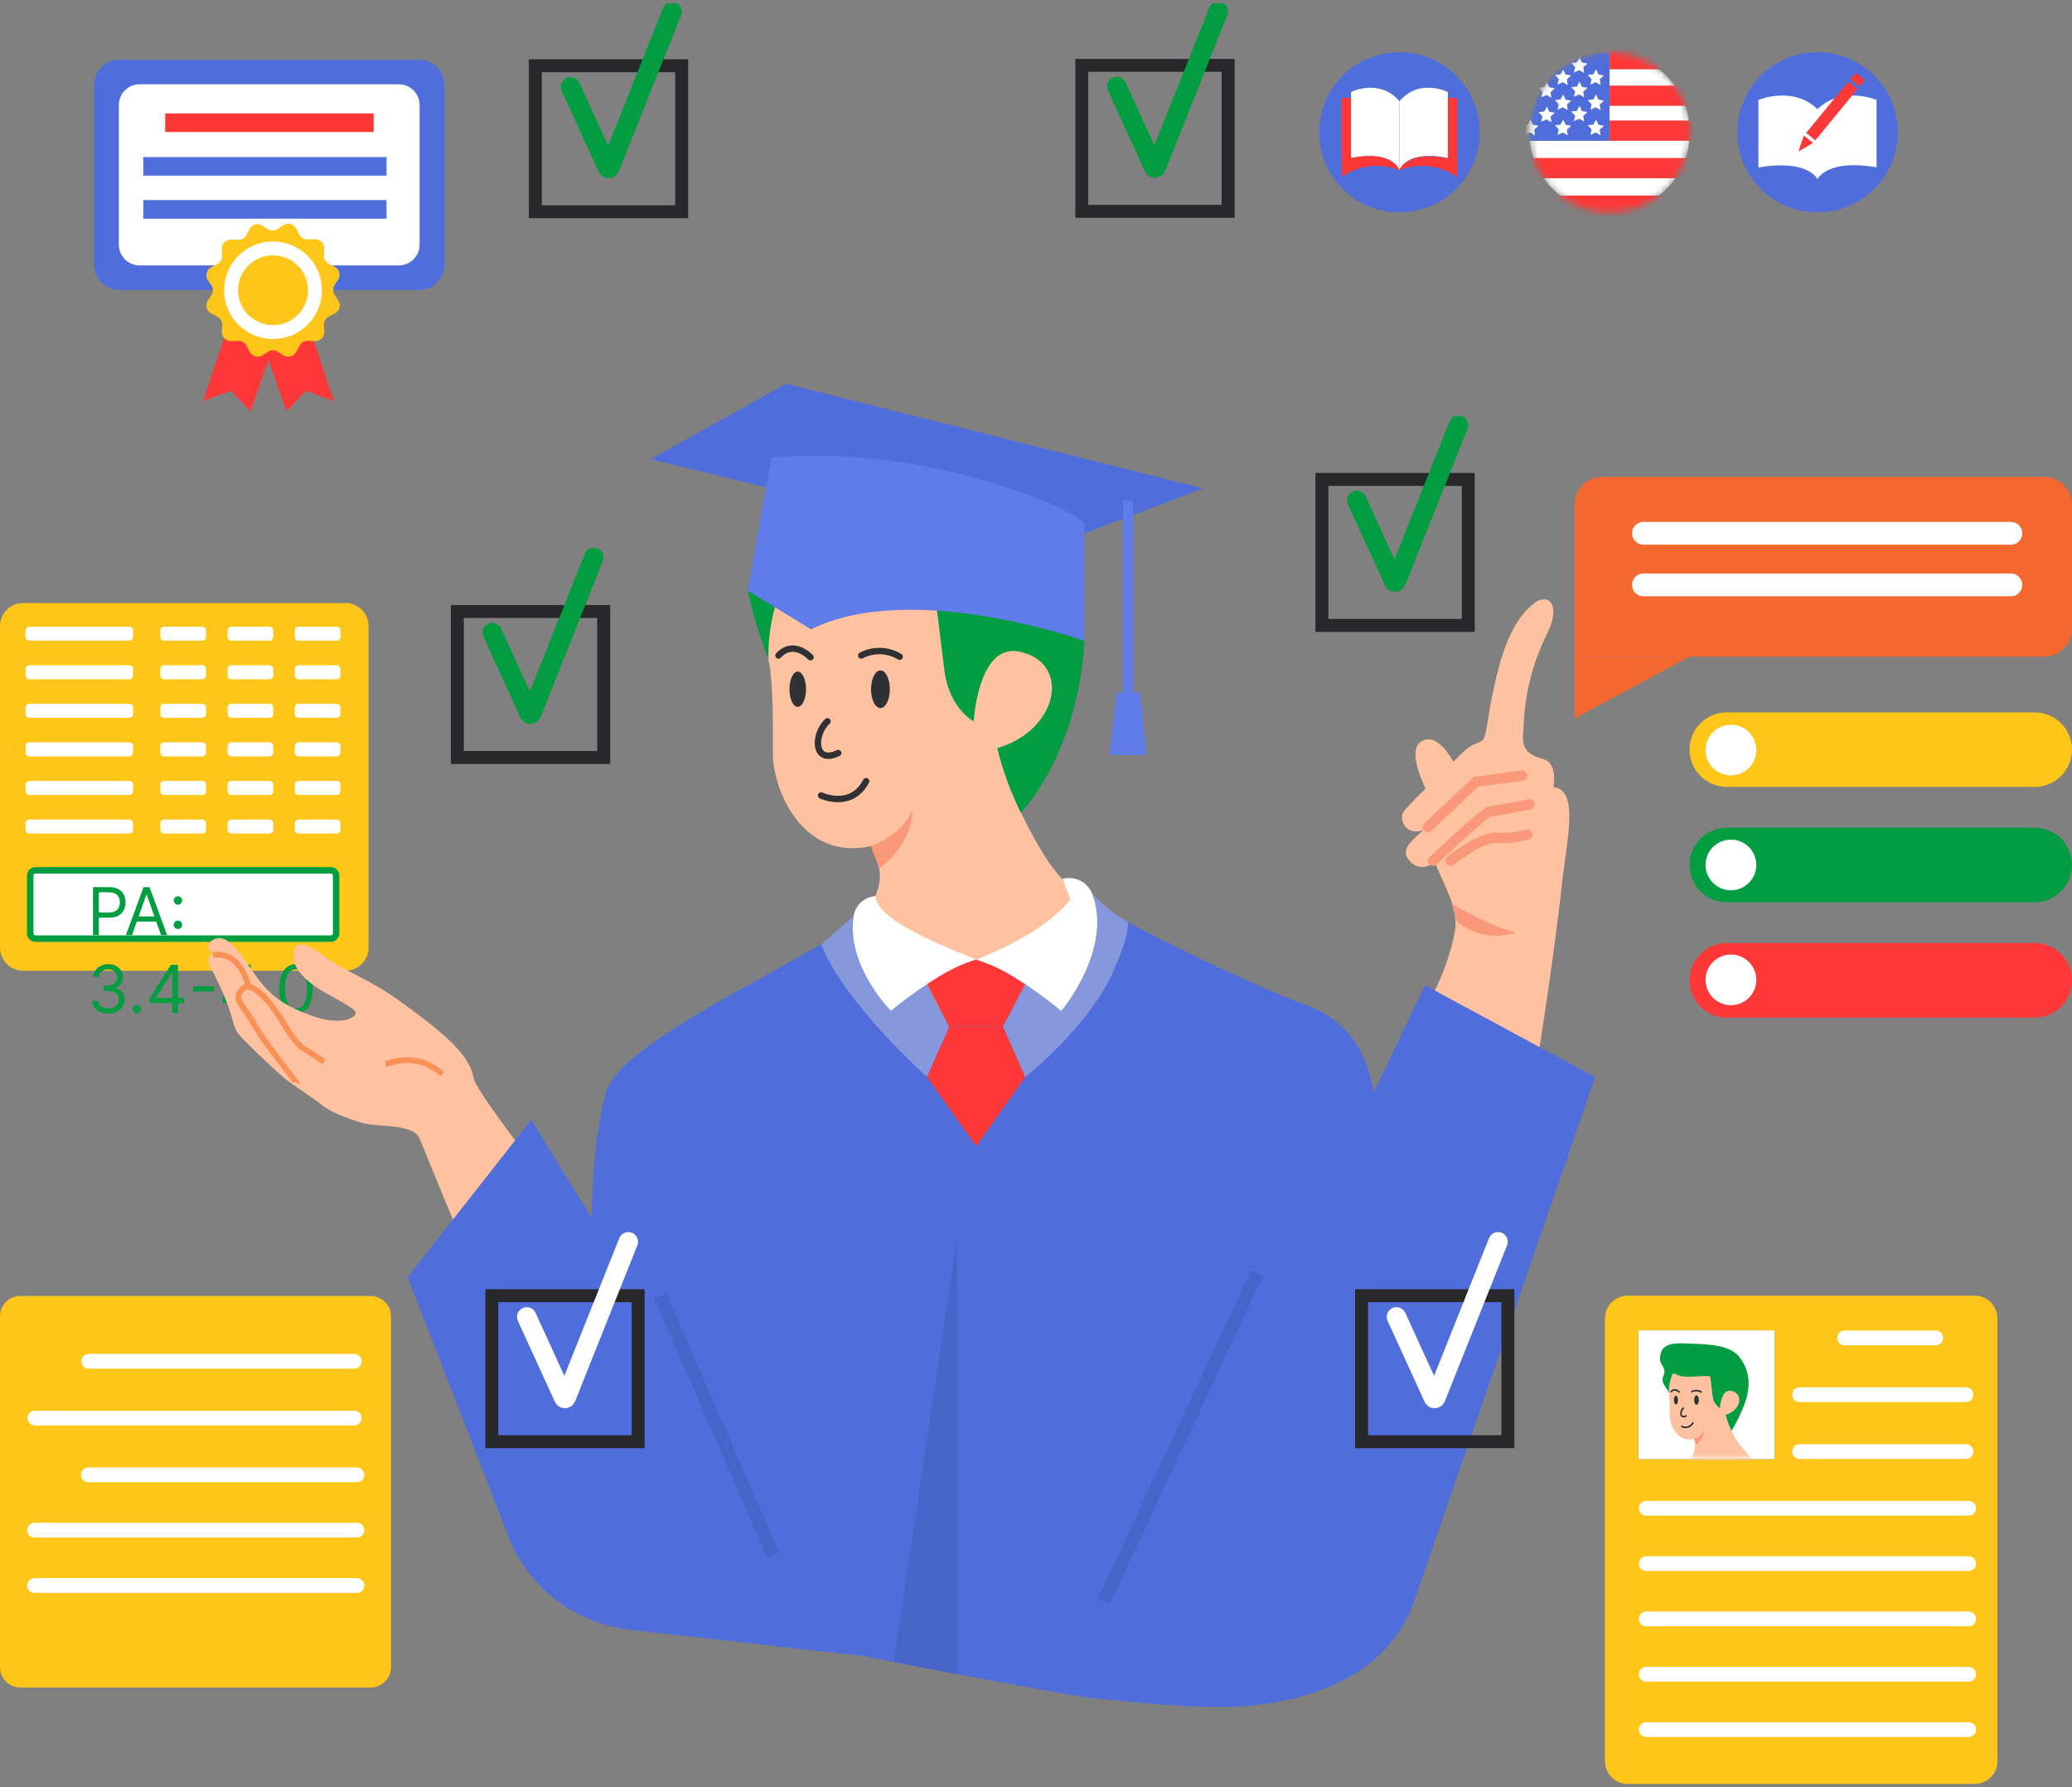 <svg width="320" height="276" viewBox="0 0 320 276" fill="none" xmlns="http://www.w3.org/2000/svg">
<rect x="0" y="0" width="320" height="276" fill="#808080" stroke="none"/>
<g clip-path="url(#clip0_1007_23484)">
<path d="M64.744 9.234H18.422C16.266 9.234 14.519 10.977 14.519 13.128V40.87C14.519 43.021 16.266 44.765 18.422 44.765H64.744C66.9 44.765 68.648 43.021 68.648 40.87V13.128C68.648 10.977 66.9 9.234 64.744 9.234Z" fill="#4F6DDB"/>
<path d="M61.596 13.012H21.562C19.791 13.012 18.356 14.444 18.356 16.21V37.788C18.356 39.554 19.791 40.986 21.562 40.986H61.596C63.367 40.986 64.802 39.554 64.802 37.788V16.21C64.802 14.444 63.367 13.012 61.596 13.012Z" fill="white"/>
<mask id="mask0_1007_23484" style="mask-type:luminance" maskUnits="userSpaceOnUse" x="236" y="8" width="25" height="25">
<path d="M248.578 8.057C246.125 8.057 243.728 8.782 241.688 10.142C239.649 11.501 238.06 13.433 237.121 15.694C236.183 17.954 235.937 20.442 236.416 22.842C236.894 25.241 238.075 27.446 239.809 29.176C241.544 30.906 243.753 32.084 246.159 32.562C248.564 33.039 251.057 32.794 253.323 31.858C255.589 30.921 257.526 29.336 258.889 27.301C260.251 25.267 260.979 22.875 260.979 20.428C260.979 17.147 259.672 14 257.346 11.68C255.021 9.36 251.867 8.057 248.578 8.057Z" fill="white"/>
</mask>
<g mask="url(#mask0_1007_23484)">
<path d="M260.979 20.428C260.986 23.601 259.772 26.655 257.586 28.96C255.401 31.265 252.411 32.644 249.235 32.812C246.059 32.981 242.94 31.925 240.522 29.864C238.104 27.802 236.572 24.893 236.244 21.737H248.578V8.057C251.867 8.057 255.021 9.36 257.346 11.68C259.672 14 260.979 17.147 260.979 20.428Z" fill="white"/>
<path d="M256.244 7.576H248.586V10.7H256.244V7.576Z" fill="#FE3737"/>
<path d="M262.44 13.219H248.586V16.343H262.44V13.219Z" fill="#FE3737"/>
<path d="M262.44 18.613H248.586V21.737H262.44V18.613Z" fill="#FE3737"/>
<path d="M262.44 24.405H235.206V27.529H262.44V24.405Z" fill="#FE3737"/>
<path d="M262.44 30.206H235.206V33.329H262.44V30.206Z" fill="#FE3737"/>
<path d="M248.578 8.057V21.737H236.252C236.068 20.012 236.25 18.268 236.785 16.618C237.321 14.968 238.198 13.448 239.36 12.158C240.523 10.868 241.944 9.836 243.532 9.13C245.12 8.423 246.839 8.058 248.578 8.057Z" fill="#4F6DDB"/>
<path d="M239.259 13.476L240.131 13.642L239.475 14.23L239.591 15.1L238.827 14.661L238.029 15.042L238.212 14.188L237.606 13.55L238.478 13.451L238.901 12.68L239.259 13.476Z" fill="white"/>
<path d="M239.259 17.254L240.131 17.412L239.475 18L239.591 18.87L238.827 18.439L238.029 18.82L238.212 17.959L237.606 17.321L238.478 17.221L238.901 16.451L239.259 17.254Z" fill="white"/>
<path d="M241.784 11.504L242.648 11.661L242 12.25L242.116 13.128L241.352 12.689L240.554 13.07L240.737 12.208L240.131 11.57L241.003 11.479L241.418 10.7L241.784 11.504Z" fill="white"/>
<path d="M244.309 9.648L245.172 9.805L244.525 10.393L244.641 11.264L243.877 10.833L243.079 11.214L243.262 10.352L242.647 9.714L243.528 9.623L243.943 8.844L244.309 9.648Z" fill="white"/>
<path d="M244.309 13.393L245.172 13.559L244.525 14.147L244.641 15.017L243.877 14.578L243.079 14.959L243.262 14.097L242.647 13.468L243.528 13.368L243.943 12.598L244.309 13.393Z" fill="white"/>
<path d="M244.309 17.147L245.172 17.304L244.525 17.901L244.641 18.771L243.877 18.332L243.079 18.713L243.262 17.851L242.647 17.221L243.528 17.122L243.943 16.343L244.309 17.147Z" fill="white"/>
<path d="M246.858 11.504L247.722 11.661L247.066 12.25L247.191 13.128L246.427 12.689L245.629 13.07L245.804 12.208L245.197 11.57L246.078 11.479L246.493 10.7L246.858 11.504Z" fill="white"/>
<path d="M246.858 15.39L247.722 15.548L247.066 16.136L247.191 17.006L246.427 16.567L245.629 16.956L245.804 16.095L245.197 15.457L246.078 15.357L246.493 14.586L246.858 15.39Z" fill="white"/>
<path d="M246.858 19.268L247.722 19.425L247.066 20.014L247.191 20.892L246.427 20.453L245.629 20.834L245.804 19.972L245.197 19.334L246.078 19.243L246.493 18.464L246.858 19.268Z" fill="white"/>
<path d="M241.784 19.268L242.648 19.425L242 20.014L242.116 20.892L241.352 20.453L240.554 20.834L240.737 19.972L240.131 19.334L241.003 19.243L241.418 18.464L241.784 19.268Z" fill="white"/>
<path d="M236.734 19.268L237.606 19.425L236.95 20.014L237.066 20.892L236.302 20.453L235.504 20.834L235.687 19.972L235.081 19.334L235.953 19.243L236.368 18.464L236.734 19.268Z" fill="white"/>
<path d="M241.784 15.39L242.648 15.548L242 16.136L242.116 17.006L241.352 16.567L240.554 16.956L240.737 16.095L240.131 15.457L241.003 15.357L241.418 14.586L241.784 15.39Z" fill="white"/>
</g>
<path d="M216.127 8.057C213.674 8.057 211.277 8.782 209.238 10.142C207.198 11.501 205.609 13.433 204.67 15.694C203.732 17.954 203.486 20.442 203.965 22.842C204.443 25.241 205.624 27.446 207.358 29.176C209.093 30.906 211.302 32.084 213.708 32.562C216.113 33.039 218.607 32.794 220.873 31.858C223.138 30.921 225.075 29.336 226.438 27.301C227.8 25.267 228.528 22.875 228.528 20.428C228.528 17.147 227.221 14 224.896 11.68C222.57 9.36 219.416 8.057 216.127 8.057Z" fill="#4F6DDB"/>
<path d="M223.611 14.214V24.389C217.514 23.163 216.252 25.922 216.135 26.204V15.631C219.208 12.001 223.611 14.214 223.611 14.214Z" fill="white"/>
<path d="M225.056 15.133V27.314C223.767 26.428 222.28 25.869 220.725 25.687C219.171 25.505 217.595 25.705 216.135 26.27C216.243 25.988 217.506 23.229 223.611 24.455V15.133H225.056Z" fill="#FE3737"/>
<path d="M216.127 15.631V26.27C216.019 25.988 214.756 23.229 208.652 24.455V14.214C208.652 14.214 213.045 12.001 216.127 15.631Z" fill="white"/>
<path d="M216.127 26.27C214.667 25.705 213.091 25.505 211.537 25.687C209.982 25.869 208.495 26.428 207.206 27.314V15.133H208.652V24.389C214.748 23.163 216.011 25.922 216.127 26.204V26.27Z" fill="#FE3737"/>
<path d="M280.705 8.057C278.252 8.057 275.855 8.782 273.815 10.142C271.776 11.501 270.187 13.433 269.248 15.694C268.31 17.954 268.064 20.442 268.542 22.842C269.021 25.241 270.202 27.446 271.936 29.176C273.671 30.906 275.88 32.084 278.286 32.562C280.691 33.039 283.184 32.794 285.45 31.858C287.716 30.921 289.653 29.336 291.016 27.301C292.378 25.267 293.106 22.875 293.106 20.428C293.106 17.147 291.799 14 289.473 11.68C287.148 9.36 283.994 8.057 280.705 8.057Z" fill="#4F6DDB"/>
<path d="M289.817 15.431V25.831C282.391 24.579 280.855 27.388 280.68 27.678V16.873C284.459 13.178 289.817 15.431 289.817 15.431Z" fill="white"/>
<path d="M280.705 16.873V27.703C280.572 27.413 279.044 24.604 271.569 25.855V15.431C271.569 15.431 276.951 13.178 280.705 16.873Z" fill="white"/>
<path d="M285.444 12.624L278.947 20.521L280.353 21.673L286.85 13.775L285.444 12.624Z" fill="#FE3737"/>
<path d="M287.159 13.376L285.788 12.225L286.345 11.545C286.417 11.458 286.522 11.402 286.636 11.392C286.749 11.381 286.863 11.415 286.951 11.487L287.69 12.092C287.778 12.165 287.833 12.269 287.844 12.382C287.855 12.496 287.821 12.609 287.748 12.697L287.159 13.376Z" fill="#FE3737"/>
<path d="M278.595 20.925L277.748 23.395L280.007 22.077L278.595 20.925Z" fill="#FE3737"/>
<path d="M53.332 93.122H3.596C1.61 93.122 0 94.729 0 96.71V146.328C0 148.309 1.61 149.915 3.596 149.915H53.332C55.318 149.915 56.928 148.309 56.928 146.328V96.71C56.928 94.729 55.318 93.122 53.332 93.122Z" fill="#FFC61A"/>
<path d="M247.456 73.65H315.706C316.845 73.65 317.937 74.101 318.742 74.905C319.547 75.708 320 76.798 320 77.934V97.133C320 98.269 319.547 99.359 318.742 100.162C317.937 100.965 316.845 101.417 315.706 101.417H243.171V77.934C243.171 77.371 243.282 76.814 243.498 76.294C243.713 75.775 244.03 75.302 244.428 74.905C244.827 74.507 245.301 74.191 245.821 73.976C246.342 73.761 246.901 73.65 247.465 73.65H247.456Z" fill="#F56930"/>
<path d="M243.171 101.408V110.937L260.937 101.408H243.171Z" fill="#F56930"/>
<path d="M314.236 110.01H266.701C263.518 110.01 260.937 112.584 260.937 115.76V115.768C260.937 118.944 263.518 121.519 266.701 121.519H314.236C317.419 121.519 320 118.944 320 115.768V115.76C320 112.584 317.419 110.01 314.236 110.01Z" fill="#FFC61A"/>
<path d="M314.236 127.825H266.701C263.518 127.825 260.937 130.399 260.937 133.575V133.584C260.937 136.76 263.518 139.334 266.701 139.334H314.236C317.419 139.334 320 136.76 320 133.584V133.575C320 130.399 317.419 127.825 314.236 127.825Z" fill="#029D41"/>
<path d="M314.236 145.64H266.701C263.518 145.64 260.937 148.215 260.937 151.39V151.399C260.937 154.575 263.518 157.149 266.701 157.149H314.236C317.419 157.149 320 154.575 320 151.399V151.39C320 148.215 317.419 145.64 314.236 145.64Z" fill="#FE3737"/>
<path d="M310.556 80.594H253.811C252.838 80.594 252.05 81.38 252.05 82.35V82.359C252.05 83.329 252.838 84.115 253.811 84.115H310.556C311.529 84.115 312.317 83.329 312.317 82.359V82.35C312.317 81.38 311.529 80.594 310.556 80.594Z" fill="white"/>
<path d="M310.556 88.565H253.811C252.838 88.565 252.05 89.351 252.05 90.322V90.33C252.05 91.3 252.838 92.087 253.811 92.087H310.556C311.529 92.087 312.317 91.3 312.317 90.33V90.322C312.317 89.351 311.529 88.565 310.556 88.565Z" fill="white"/>
<path d="M267.324 119.746C269.489 119.746 271.245 117.995 271.245 115.835C271.245 113.675 269.489 111.924 267.324 111.924C265.159 111.924 263.404 113.675 263.404 115.835C263.404 117.995 265.159 119.746 267.324 119.746Z" fill="white"/>
<path d="M267.324 137.486C269.489 137.486 271.245 135.735 271.245 133.575C271.245 131.415 269.489 129.664 267.324 129.664C265.159 129.664 263.404 131.415 263.404 133.575C263.404 135.735 265.159 137.486 267.324 137.486Z" fill="white"/>
<path d="M267.324 155.235C269.489 155.235 271.245 153.484 271.245 151.324C271.245 149.164 269.489 147.413 267.324 147.413C265.159 147.413 263.404 149.164 263.404 151.324C263.404 153.484 265.159 155.235 267.324 155.235Z" fill="white"/>
<path d="M105.277 10.153H82.677V32.7H105.277V10.153Z" stroke="#28282A" stroke-width="2" stroke-miterlimit="10" stroke-linecap="round"/>
<path d="M88.109 13.41L93.823 25.905C93.84 25.939 93.865 25.966 93.897 25.986C93.928 26.006 93.965 26.016 94.002 26.016C94.039 26.016 94.075 26.006 94.107 25.986C94.138 25.966 94.164 25.939 94.18 25.905L103.798 1.801" stroke="#029D41" stroke-width="3" stroke-miterlimit="10" stroke-linecap="round"/>
<path d="M93.233 94.432H70.633V116.978H93.233V94.432Z" stroke="#28282A" stroke-width="2" stroke-miterlimit="10" stroke-linecap="round"/>
<path d="M76.024 97.688L81.738 110.183C81.755 110.217 81.78 110.245 81.812 110.264C81.843 110.284 81.88 110.294 81.917 110.294C81.954 110.294 81.99 110.284 82.022 110.264C82.053 110.245 82.079 110.217 82.095 110.183L91.713 86.079" stroke="#029D41" stroke-width="3" stroke-miterlimit="10" stroke-linecap="round"/>
<path d="M189.673 10.095H167.073V32.642H189.673V10.095Z" stroke="#28282A" stroke-width="2" stroke-miterlimit="10" stroke-linecap="round"/>
<path d="M172.471 13.352L178.186 25.847C178.202 25.88 178.228 25.908 178.259 25.928C178.291 25.947 178.327 25.958 178.364 25.958C178.401 25.958 178.438 25.947 178.469 25.928C178.501 25.908 178.526 25.88 178.543 25.847L188.161 1.743" stroke="#029D41" stroke-width="3" stroke-miterlimit="10" stroke-linecap="round"/>
<path d="M226.758 74.039H204.158V96.586H226.758V74.039Z" stroke="#28282A" stroke-width="2" stroke-miterlimit="10" stroke-linecap="round"/>
<path d="M209.557 77.296L215.271 89.791C215.288 89.825 215.313 89.853 215.345 89.872C215.376 89.891 215.413 89.902 215.45 89.902C215.487 89.902 215.523 89.891 215.555 89.872C215.587 89.853 215.612 89.825 215.628 89.791L225.247 65.687" stroke="#029D41" stroke-width="3" stroke-miterlimit="10" stroke-linecap="round"/>
<path d="M25.507 18.953H57.709" stroke="#FE3737" stroke-width="2.87" stroke-miterlimit="10"/>
<path d="M22.127 25.69H59.694" stroke="#4F6DDB" stroke-width="2.87" stroke-miterlimit="10"/>
<path d="M22.127 32.335H59.694" stroke="#4F6DDB" stroke-width="2.87" stroke-miterlimit="10"/>
<path d="M35.35 49.977L31.363 61.925L35.69 60.351L38.664 63.549L42.767 51.874L35.35 49.977Z" fill="#FE3737"/>
<path d="M47.576 49.977L51.563 61.925L47.227 60.351L44.254 63.549L40.159 51.874L47.576 49.977Z" fill="#FE3737"/>
<path d="M42.925 35.335L43.755 34.78C43.92 34.675 44.105 34.606 44.297 34.576C44.49 34.547 44.687 34.558 44.875 34.609C45.064 34.659 45.239 34.749 45.391 34.871C45.543 34.993 45.668 35.145 45.757 35.318L46.231 36.23C46.354 36.468 46.543 36.665 46.776 36.798C47.009 36.932 47.275 36.996 47.543 36.984L48.573 36.934C48.77 36.921 48.967 36.95 49.152 37.018C49.337 37.086 49.506 37.193 49.647 37.33C49.788 37.468 49.898 37.633 49.971 37.817C50.043 38 50.077 38.196 50.068 38.392L50.018 39.42C50.005 39.687 50.07 39.953 50.204 40.185C50.338 40.417 50.536 40.606 50.774 40.729L51.688 41.202C51.861 41.291 52.014 41.415 52.136 41.566C52.259 41.718 52.348 41.893 52.399 42.081C52.45 42.269 52.461 42.465 52.431 42.658C52.402 42.85 52.332 43.034 52.227 43.198L51.671 44.027C51.527 44.252 51.45 44.514 51.45 44.781C51.45 45.048 51.527 45.31 51.671 45.535L52.227 46.364C52.343 46.529 52.421 46.718 52.456 46.916C52.492 47.114 52.484 47.318 52.434 47.513C52.383 47.708 52.291 47.89 52.164 48.046C52.037 48.203 51.877 48.33 51.696 48.419L50.782 48.891C50.544 49.014 50.346 49.203 50.212 49.435C50.078 49.667 50.014 49.933 50.026 50.2L50.076 51.228C50.084 51.421 50.052 51.615 49.982 51.795C49.911 51.976 49.804 52.14 49.666 52.277C49.529 52.414 49.364 52.521 49.183 52.592C49.002 52.662 48.809 52.694 48.614 52.686L47.584 52.636C47.316 52.624 47.05 52.688 46.818 52.822C46.585 52.955 46.396 53.153 46.272 53.39L45.749 54.327C45.659 54.5 45.535 54.652 45.383 54.774C45.231 54.897 45.055 54.986 44.867 55.036C44.679 55.087 44.482 55.098 44.289 55.069C44.096 55.039 43.912 54.97 43.747 54.865L42.916 54.31C42.691 54.166 42.428 54.09 42.161 54.09C41.893 54.09 41.631 54.166 41.405 54.31L40.574 54.865C40.41 54.97 40.225 55.039 40.032 55.069C39.84 55.098 39.643 55.087 39.454 55.036C39.266 54.986 39.09 54.897 38.938 54.774C38.787 54.652 38.662 54.5 38.573 54.327L38.066 53.39C37.942 53.153 37.753 52.955 37.52 52.822C37.288 52.688 37.022 52.624 36.754 52.636L35.724 52.686C35.529 52.694 35.336 52.662 35.155 52.592C34.974 52.521 34.809 52.414 34.672 52.277C34.534 52.14 34.427 51.976 34.356 51.795C34.286 51.615 34.254 51.421 34.262 51.228L34.312 50.2C34.324 49.933 34.26 49.667 34.126 49.435C33.992 49.203 33.794 49.014 33.556 48.891L32.634 48.419C32.461 48.329 32.308 48.205 32.185 48.054C32.063 47.902 31.973 47.727 31.922 47.539C31.872 47.351 31.861 47.155 31.89 46.962C31.92 46.77 31.989 46.586 32.094 46.422L32.651 45.593C32.795 45.368 32.871 45.106 32.871 44.839C32.871 44.572 32.795 44.31 32.651 44.085L32.094 43.256C31.989 43.092 31.92 42.908 31.89 42.716C31.861 42.523 31.872 42.327 31.922 42.139C31.973 41.951 32.063 41.776 32.185 41.624C32.308 41.473 32.461 41.349 32.634 41.26L33.547 40.787C33.786 40.664 33.984 40.475 34.118 40.243C34.252 40.011 34.316 39.745 34.303 39.478L34.254 38.45C34.245 38.257 34.278 38.063 34.348 37.883C34.419 37.702 34.526 37.538 34.663 37.401C34.801 37.264 34.965 37.157 35.146 37.086C35.327 37.016 35.521 36.984 35.715 36.992L36.745 37.042C37.013 37.054 37.279 36.99 37.512 36.856C37.745 36.723 37.934 36.526 38.058 36.288L38.531 35.376C38.62 35.203 38.745 35.051 38.897 34.929C39.049 34.807 39.224 34.717 39.413 34.667C39.601 34.616 39.798 34.605 39.991 34.634C40.184 34.664 40.368 34.733 40.533 34.838L41.363 35.393C41.6 35.539 41.875 35.611 42.153 35.601C42.431 35.59 42.7 35.498 42.925 35.335Z" fill="#FFC61A"/>
<path d="M42.169 51.286C45.747 51.286 48.647 48.392 48.647 44.823C48.647 41.253 45.747 38.359 42.169 38.359C38.591 38.359 35.69 41.253 35.69 44.823C35.69 48.392 38.591 51.286 42.169 51.286Z" stroke="white" stroke-width="2.15" stroke-miterlimit="10"/>
<path d="M51.098 134.404H5.482C5.032 134.404 4.668 134.767 4.668 135.216V144.14C4.668 144.588 5.032 144.952 5.482 144.952H51.098C51.547 144.952 51.912 144.588 51.912 144.14V135.216C51.912 134.767 51.547 134.404 51.098 134.404Z" fill="white" stroke="#029D41" stroke-miterlimit="10"/>
<path d="M14.362 144.42V137.002H16.869C17.451 137.002 17.926 137.107 18.296 137.317C18.668 137.525 18.943 137.806 19.122 138.161C19.3 138.516 19.39 138.912 19.39 139.349C19.39 139.786 19.3 140.184 19.122 140.541C18.945 140.898 18.672 141.183 18.303 141.396C17.934 141.606 17.46 141.711 16.883 141.711H15.087V140.914H16.854C17.253 140.914 17.573 140.845 17.814 140.708C18.056 140.57 18.231 140.384 18.339 140.15C18.45 139.913 18.506 139.646 18.506 139.349C18.506 139.052 18.45 138.787 18.339 138.553C18.231 138.318 18.054 138.135 17.811 138.002C17.567 137.867 17.243 137.799 16.84 137.799H15.261V144.42H14.362ZM20.384 144.42H19.442L22.166 137.002H23.093L25.817 144.42H24.875L22.659 138.176H22.601L20.384 144.42ZM20.732 141.523H24.528V142.32H20.732V141.523ZM27.48 143.471C27.301 143.471 27.148 143.407 27.02 143.279C26.892 143.151 26.828 142.998 26.828 142.819C26.828 142.641 26.892 142.487 27.02 142.359C27.148 142.231 27.301 142.167 27.48 142.167C27.659 142.167 27.812 142.231 27.94 142.359C28.068 142.487 28.132 142.641 28.132 142.819C28.132 142.938 28.102 143.046 28.041 143.145C27.983 143.244 27.905 143.324 27.806 143.384C27.709 143.442 27.601 143.471 27.48 143.471ZM27.48 139.719C27.301 139.719 27.148 139.655 27.02 139.527C26.892 139.399 26.828 139.246 26.828 139.067C26.828 138.888 26.892 138.735 27.02 138.607C27.148 138.479 27.301 138.415 27.48 138.415C27.659 138.415 27.812 138.479 27.94 138.607C28.068 138.735 28.132 138.888 28.132 139.067C28.132 139.185 28.102 139.294 28.041 139.393C27.983 139.492 27.905 139.572 27.806 139.632C27.709 139.69 27.601 139.719 27.48 139.719ZM16.738 156.522C16.26 156.522 15.834 156.44 15.46 156.276C15.088 156.111 14.792 155.883 14.572 155.591C14.355 155.296 14.237 154.955 14.217 154.566H15.13C15.149 154.805 15.232 155.011 15.376 155.185C15.521 155.357 15.711 155.49 15.945 155.584C16.179 155.678 16.439 155.725 16.724 155.725C17.043 155.725 17.325 155.669 17.571 155.558C17.818 155.447 18.011 155.293 18.151 155.095C18.291 154.897 18.361 154.667 18.361 154.406C18.361 154.134 18.293 153.893 18.158 153.686C18.023 153.476 17.825 153.311 17.564 153.193C17.303 153.075 16.985 153.016 16.608 153.016H16.014V152.219H16.608C16.902 152.219 17.161 152.166 17.383 152.059C17.608 151.953 17.783 151.803 17.908 151.61C18.036 151.417 18.1 151.19 18.1 150.929C18.1 150.678 18.045 150.46 17.934 150.274C17.823 150.088 17.666 149.943 17.463 149.839C17.262 149.735 17.026 149.683 16.753 149.683C16.497 149.683 16.255 149.73 16.028 149.824C15.804 149.916 15.62 150.05 15.478 150.227C15.335 150.4 15.258 150.61 15.246 150.857H14.377C14.391 150.468 14.508 150.128 14.728 149.835C14.948 149.541 15.235 149.311 15.59 149.147C15.947 148.983 16.34 148.901 16.767 148.901C17.226 148.901 17.62 148.994 17.948 149.18C18.276 149.363 18.529 149.606 18.705 149.908C18.881 150.21 18.97 150.536 18.97 150.886C18.97 151.304 18.86 151.66 18.64 151.954C18.423 152.249 18.127 152.453 17.753 152.566V152.624C18.221 152.702 18.587 152.901 18.85 153.222C19.113 153.541 19.245 153.936 19.245 154.406C19.245 154.81 19.135 155.172 18.915 155.493C18.698 155.812 18.401 156.063 18.024 156.247C17.648 156.43 17.219 156.522 16.738 156.522ZM21.135 156.478C20.956 156.478 20.803 156.414 20.675 156.286C20.547 156.158 20.483 156.005 20.483 155.826C20.483 155.648 20.547 155.494 20.675 155.366C20.803 155.238 20.956 155.174 21.135 155.174C21.313 155.174 21.467 155.238 21.595 155.366C21.723 155.494 21.787 155.648 21.787 155.826C21.787 155.945 21.756 156.053 21.696 156.152C21.638 156.251 21.56 156.331 21.461 156.391C21.364 156.449 21.255 156.478 21.135 156.478ZM23.132 154.899V154.16L26.392 149.002H26.928V150.147H26.566L24.103 154.044V154.102H28.493V154.899H23.132ZM26.624 156.42V154.675V154.33V149.002H27.479V156.42H26.624ZM33.053 152.313V153.11H29.807V152.313H33.053ZM34.368 154.899V154.16L37.628 149.002H38.164V150.147H37.802L35.339 154.044V154.102H39.729V154.899H34.368ZM37.86 156.42V154.675V154.33V149.002H38.715V156.42H37.86ZM41.375 156.478C41.197 156.478 41.043 156.414 40.915 156.286C40.787 156.158 40.723 156.005 40.723 155.826C40.723 155.648 40.787 155.494 40.915 155.366C41.043 155.238 41.197 155.174 41.375 155.174C41.554 155.174 41.707 155.238 41.835 155.366C41.963 155.494 42.027 155.648 42.027 155.826C42.027 155.945 41.997 156.053 41.937 156.152C41.879 156.251 41.8 156.331 41.701 156.391C41.605 156.449 41.496 156.478 41.375 156.478ZM45.707 156.522C45.162 156.522 44.697 156.373 44.313 156.076C43.929 155.777 43.636 155.343 43.433 154.776C43.23 154.206 43.128 153.518 43.128 152.711C43.128 151.91 43.23 151.225 43.433 150.658C43.638 150.088 43.933 149.653 44.316 149.354C44.703 149.052 45.166 148.901 45.707 148.901C46.248 148.901 46.711 149.052 47.095 149.354C47.481 149.653 47.776 150.088 47.978 150.658C48.184 151.225 48.286 151.91 48.286 152.711C48.286 153.518 48.185 154.206 47.982 154.776C47.779 155.343 47.486 155.777 47.102 156.076C46.718 156.373 46.253 156.522 45.707 156.522ZM45.707 155.725C46.248 155.725 46.669 155.464 46.968 154.943C47.267 154.421 47.417 153.677 47.417 152.711C47.417 152.069 47.348 151.522 47.211 151.07C47.075 150.619 46.88 150.275 46.624 150.038C46.37 149.802 46.065 149.683 45.707 149.683C45.171 149.683 44.752 149.948 44.45 150.476C44.149 151.003 43.998 151.748 43.998 152.711C43.998 153.354 44.065 153.899 44.201 154.349C44.336 154.798 44.53 155.139 44.784 155.374C45.04 155.608 45.348 155.725 45.707 155.725Z" fill="#029D41"/>
<path d="M19.959 96.777H4.543C4.213 96.777 3.945 97.044 3.945 97.373V98.35C3.945 98.68 4.213 98.947 4.543 98.947H19.959C20.289 98.947 20.557 98.68 20.557 98.35V97.373C20.557 97.044 20.289 96.777 19.959 96.777Z" fill="white"/>
<path d="M31.222 96.777H25.358C25.027 96.777 24.76 97.044 24.76 97.373V98.35C24.76 98.68 25.027 98.947 25.358 98.947H31.222C31.552 98.947 31.82 98.68 31.82 98.35V97.373C31.82 97.044 31.552 96.777 31.222 96.777Z" fill="white"/>
<path d="M41.604 96.777H35.74C35.41 96.777 35.142 97.044 35.142 97.373V98.35C35.142 98.68 35.41 98.947 35.74 98.947H41.604C41.934 98.947 42.202 98.68 42.202 98.35V97.373C42.202 97.044 41.934 96.777 41.604 96.777Z" fill="white"/>
<path d="M51.986 96.777H46.122C45.792 96.777 45.524 97.044 45.524 97.373V98.35C45.524 98.68 45.792 98.947 46.122 98.947H51.986C52.317 98.947 52.584 98.68 52.584 98.35V97.373C52.584 97.044 52.317 96.777 51.986 96.777Z" fill="white"/>
<path d="M19.959 102.734H4.543C4.213 102.734 3.945 103.001 3.945 103.331V104.308C3.945 104.637 4.213 104.904 4.543 104.904H19.959C20.289 104.904 20.557 104.637 20.557 104.308V103.331C20.557 103.001 20.289 102.734 19.959 102.734Z" fill="white"/>
<path d="M31.222 102.734H25.358C25.027 102.734 24.76 103.001 24.76 103.331V104.308C24.76 104.637 25.027 104.904 25.358 104.904H31.222C31.552 104.904 31.82 104.637 31.82 104.308V103.331C31.82 103.001 31.552 102.734 31.222 102.734Z" fill="white"/>
<path d="M41.604 102.734H35.74C35.41 102.734 35.142 103.001 35.142 103.331V104.308C35.142 104.637 35.41 104.904 35.74 104.904H41.604C41.934 104.904 42.202 104.637 42.202 104.308V103.331C42.202 103.001 41.934 102.734 41.604 102.734Z" fill="white"/>
<path d="M51.986 102.734H46.122C45.792 102.734 45.524 103.001 45.524 103.331V104.308C45.524 104.637 45.792 104.904 46.122 104.904H51.986C52.317 104.904 52.584 104.637 52.584 104.308V103.331C52.584 103.001 52.317 102.734 51.986 102.734Z" fill="white"/>
<path d="M19.959 108.684H4.543C4.213 108.684 3.945 108.951 3.945 109.28V110.257C3.945 110.587 4.213 110.854 4.543 110.854H19.959C20.289 110.854 20.557 110.587 20.557 110.257V109.28C20.557 108.951 20.289 108.684 19.959 108.684Z" fill="white"/>
<path d="M31.222 108.684H25.358C25.027 108.684 24.76 108.951 24.76 109.28V110.257C24.76 110.587 25.027 110.854 25.358 110.854H31.222C31.552 110.854 31.82 110.587 31.82 110.257V109.28C31.82 108.951 31.552 108.684 31.222 108.684Z" fill="white"/>
<path d="M41.604 108.684H35.74C35.41 108.684 35.142 108.951 35.142 109.28V110.257C35.142 110.587 35.41 110.854 35.74 110.854H41.604C41.934 110.854 42.202 110.587 42.202 110.257V109.28C42.202 108.951 41.934 108.684 41.604 108.684Z" fill="white"/>
<path d="M51.986 108.684H46.122C45.792 108.684 45.524 108.951 45.524 109.28V110.257C45.524 110.587 45.792 110.854 46.122 110.854H51.986C52.317 110.854 52.584 110.587 52.584 110.257V109.28C52.584 108.951 52.317 108.684 51.986 108.684Z" fill="white"/>
<path d="M19.959 114.641H4.543C4.213 114.641 3.945 114.908 3.945 115.238V116.215C3.945 116.545 4.213 116.812 4.543 116.812H19.959C20.289 116.812 20.557 116.545 20.557 116.215V115.238C20.557 114.908 20.289 114.641 19.959 114.641Z" fill="white"/>
<path d="M31.222 114.641H25.358C25.027 114.641 24.76 114.908 24.76 115.238V116.215C24.76 116.545 25.027 116.812 25.358 116.812H31.222C31.552 116.812 31.82 116.545 31.82 116.215V115.238C31.82 114.908 31.552 114.641 31.222 114.641Z" fill="white"/>
<path d="M41.604 114.641H35.74C35.41 114.641 35.142 114.908 35.142 115.238V116.215C35.142 116.545 35.41 116.812 35.74 116.812H41.604C41.934 116.812 42.202 116.545 42.202 116.215V115.238C42.202 114.908 41.934 114.641 41.604 114.641Z" fill="white"/>
<path d="M51.986 114.641H46.122C45.792 114.641 45.524 114.908 45.524 115.238V116.215C45.524 116.545 45.792 116.812 46.122 116.812H51.986C52.317 116.812 52.584 116.545 52.584 116.215V115.238C52.584 114.908 52.317 114.641 51.986 114.641Z" fill="white"/>
<path d="M19.959 120.599H4.543C4.213 120.599 3.945 120.866 3.945 121.196V122.173C3.945 122.502 4.213 122.769 4.543 122.769H19.959C20.289 122.769 20.557 122.502 20.557 122.173V121.196C20.557 120.866 20.289 120.599 19.959 120.599Z" fill="white"/>
<path d="M31.222 120.599H25.358C25.027 120.599 24.76 120.866 24.76 121.196V122.173C24.76 122.502 25.027 122.769 25.358 122.769H31.222C31.552 122.769 31.82 122.502 31.82 122.173V121.196C31.82 120.866 31.552 120.599 31.222 120.599Z" fill="white"/>
<path d="M41.604 120.599H35.74C35.41 120.599 35.142 120.866 35.142 121.196V122.173C35.142 122.502 35.41 122.769 35.74 122.769H41.604C41.934 122.769 42.202 122.502 42.202 122.173V121.196C42.202 120.866 41.934 120.599 41.604 120.599Z" fill="white"/>
<path d="M51.986 120.599H46.122C45.792 120.599 45.524 120.866 45.524 121.196V122.173C45.524 122.502 45.792 122.769 46.122 122.769H51.986C52.317 122.769 52.584 122.502 52.584 122.173V121.196C52.584 120.866 52.317 120.599 51.986 120.599Z" fill="white"/>
<path d="M19.959 126.557H4.543C4.213 126.557 3.945 126.824 3.945 127.153V128.131C3.945 128.46 4.213 128.727 4.543 128.727H19.959C20.289 128.727 20.557 128.46 20.557 128.131V127.153C20.557 126.824 20.289 126.557 19.959 126.557Z" fill="white"/>
<path d="M31.222 126.557H25.358C25.027 126.557 24.76 126.824 24.76 127.153V128.131C24.76 128.46 25.027 128.727 25.358 128.727H31.222C31.552 128.727 31.82 128.46 31.82 128.131V127.153C31.82 126.824 31.552 126.557 31.222 126.557Z" fill="white"/>
<path d="M41.604 126.557H35.74C35.41 126.557 35.142 126.824 35.142 127.153V128.131C35.142 128.46 35.41 128.727 35.74 128.727H41.604C41.934 128.727 42.202 128.46 42.202 128.131V127.153C42.202 126.824 41.934 126.557 41.604 126.557Z" fill="white"/>
<path d="M51.986 126.557H46.122C45.792 126.557 45.524 126.824 45.524 127.153V128.131C45.524 128.46 45.792 128.727 46.122 128.727H51.986C52.317 128.727 52.584 128.46 52.584 128.131V127.153C52.584 126.824 52.317 126.557 51.986 126.557Z" fill="white"/>
<path d="M105.808 236.845L105.742 237.268C105.224 240.677 106.043 244.155 108.027 246.978C110.011 249.802 113.009 251.755 116.398 252.432C128.641 254.876 147.811 258.63 164.639 261.629C191.932 266.51 192.596 247.642 194.806 233.199C199.723 221.383 211.899 194.255 212.572 181.991C213.237 170.034 212.431 159.005 201.675 155.194C194.424 152.675 166.765 139.748 163.692 135.423L153.127 152.509C152.472 153.539 151.557 154.377 150.473 154.94C149.389 155.503 148.175 155.77 146.955 155.715C145.734 155.659 144.549 155.283 143.521 154.624C142.493 153.965 141.658 153.047 141.1 151.962C138.733 147.421 136 142.69 133.816 140.511C133.81 140.606 133.77 140.695 133.702 140.762C133.635 140.829 133.545 140.869 133.45 140.875C129.297 146.51 96.132 159.933 93.582 168.659C91.73 174.981 86.049 209.435 105.808 236.845Z" fill="#4F6DDB"/>
<path d="M134.513 130.659C135.427 133.02 137.429 135.564 133.783 140.834C135.967 143.195 138.882 148.101 141.258 152.65C141.807 153.686 142.618 154.562 143.61 155.19C144.602 155.818 145.742 156.178 146.915 156.233C148.089 156.288 149.257 156.037 150.304 155.505C151.351 154.972 152.241 154.177 152.886 153.197L166.366 138.108C164.748 136.623 163.285 134.98 161.998 133.202C158.467 127.841 155.822 121.95 154.165 115.752C158.318 114.658 162.546 111.609 163.302 108.12C164.215 103.977 162.022 97.216 157.288 96.851C148.907 96.487 147.089 97.216 144.713 87.214C142.338 77.213 118.658 88.664 118.658 88.664C118.658 88.664 118.018 98.807 118.658 101.781C119.488 105.394 119.355 112.794 119.364 116.473C119.405 122.016 123.948 133.028 134.513 130.659Z" fill="#FEC2A0"/>
<path d="M135.975 109.347C136.778 109.347 137.429 108.044 137.429 106.438C137.429 104.832 136.778 103.53 135.975 103.53C135.172 103.53 134.522 104.832 134.522 106.438C134.522 108.044 135.172 109.347 135.975 109.347Z" fill="#303134"/>
<path d="M123.201 109.164C123.907 109.164 124.48 107.944 124.48 106.438C124.48 104.932 123.907 103.712 123.201 103.712C122.495 103.712 121.922 104.932 121.922 106.438C121.922 107.944 122.495 109.164 123.201 109.164Z" fill="#303134"/>
<path d="M127.794 111.393C125.61 113.39 125.61 118.122 129.455 116.299" stroke="#303134" stroke-width="0.99" stroke-miterlimit="10" stroke-linecap="round"/>
<path d="M134.513 130.658C134.513 130.658 139.431 129.001 140.892 125.024C140.892 130.658 135.793 134.139 135.793 134.139L134.513 130.658Z" fill="#F99979"/>
<path d="M165.727 87.72C159.697 76.699 142.122 74.868 133.425 74.462C123.201 73.998 120.294 73.418 120.31 84.629C120.31 88.341 117.943 87.902 115.476 91.2C116.268 94.806 117.343 98.344 118.691 101.781C118.589 97.902 119.328 94.046 120.859 90.479C121.407 88.822 124.181 91.697 128.89 91.888C133.6 92.078 144.223 90.91 144.406 91.821L145.876 103.737C146.706 109.537 150.378 111.385 150.378 111.385C150.378 111.385 151.034 99.411 157.33 100.613C165.561 102.229 163.493 112.81 154.007 115.528C154.864 118.981 156.086 122.334 157.653 125.529C157.653 125.529 166.4 116.663 167.471 99.105C164.639 92.683 167.438 90.844 165.727 87.72Z" fill="#029D41"/>
<path d="M126.814 122.853C126.814 122.853 131.465 125.032 133.758 120.641" stroke="#303134" stroke-width="0.99" stroke-miterlimit="10" stroke-linecap="round"/>
<path d="M133.01 101.226C133.931 100.744 134.961 100.508 136 100.541C137.04 100.574 138.053 100.876 138.94 101.416" stroke="#303134" stroke-width="0.99" stroke-miterlimit="10" stroke-linecap="round"/>
<path d="M125.169 101.499C125.169 101.499 122.586 98.683 120.227 101.226" stroke="#303134" stroke-width="0.99" stroke-miterlimit="10" stroke-linecap="round"/>
<path d="M73.117 166.397C72.535 162.635 67.51 158.773 62.02 154.796C56.53 150.819 53.822 150.438 49.96 147.595C46.098 144.753 45.416 145.797 45.317 147.653C45.217 149.509 47.327 151.523 49.279 152.741C51.231 153.959 54.752 155.583 54.918 156.37C55.084 157.158 52.651 158.541 47.925 156.785C43.199 155.028 41.363 153.354 39.17 150.222C36.978 147.09 35.217 144.231 33.199 145.002C31.18 145.772 32.908 147.488 32.908 147.488C32.908 147.488 31.471 147.38 32.517 149.393C33.553 151.285 34.449 153.248 35.2 155.268C36.139 157.804 36.031 158.641 36.803 159.643C37.576 160.646 41.995 164.822 43.498 166.148C45.001 167.474 48.415 169.562 49.769 170.689C51.123 171.816 54.038 172.86 56.09 173.448C58.141 174.036 63.457 173.572 64.645 175.511C65.06 176.191 71.497 192.912 79.122 209.136L90.434 190.252C81.771 179.157 73.407 168.302 73.117 166.397Z" fill="#FEC2A0"/>
<path d="M32.908 147.471C33.628 147.347 34.369 147.421 35.05 147.687C35.731 147.953 36.326 148.4 36.77 148.979C37.589 149.984 38.143 151.178 38.381 152.451" stroke="#F99055" stroke-width="0.88" stroke-miterlimit="10"/>
<path d="M45.749 167.234C45.807 167.051 40.948 161.218 39.204 158.119C37.459 155.02 35.881 154.233 37.451 152.741C39.021 151.25 41.77 155.003 42.833 156.536C43.897 158.069 45.325 161.019 47.152 162.104C48.98 163.19 50.035 163.985 50.035 163.985" stroke="#F99055" stroke-width="0.88" stroke-miterlimit="10"/>
<path d="M59.528 164.325C60.101 164.325 64.179 162.188 68.332 165.89" stroke="#F99055" stroke-width="0.88" stroke-miterlimit="10"/>
<path d="M239.915 121.56C240.23 119.563 239.915 117.674 238.345 117.227C236.775 116.779 235.023 116.1 235.214 113.672C235.214 113.266 235.272 112.711 235.305 112.098C235.49 107.166 236.719 102.329 238.91 97.903C240.995 93.76 239.483 91.656 237.249 92.932C235.629 94.109 233.453 96.246 231.692 102.279C230.897 105.133 230.275 108.033 229.832 110.962C229.533 112.752 229.308 114.003 229.001 114.277C228.278 114.981 227.539 114.459 225.338 116.763C223.137 119.066 216.708 124.817 216.55 125.811C216.301 127.41 217.68 129.051 219.873 128.164C217.265 130.41 216.285 131.479 217.863 133.136C219.64 134.843 221.551 133.136 221.551 133.136C221.551 133.136 222.473 135.117 223.212 136.873C224.267 139.284 224.707 140.378 224.798 142.433C224.89 144.488 223.212 149.949 221.476 153.155C220.363 155.302 192.571 218.425 192.571 218.425C189.656 225.551 190.495 237.939 197.489 241.196C203.178 243.839 212.339 243.342 216.7 237.798C231.36 219.188 240.787 140.975 241.103 137.635C241.767 130.451 244.143 122.016 239.915 121.56Z" fill="#FEC2A0"/>
<path d="M220.363 122.165C220.363 122.165 217.04 115.926 219.532 114.476C222.024 113.026 224.217 117.251 224.516 117.707L220.363 122.165Z" fill="#FEC2A0"/>
<path d="M220.521 127.734L227.971 120.723L235.081 119.787" fill="#FEC2A0"/>
<path d="M220.521 127.734L227.971 120.723L235.081 119.787" stroke="#F99979" stroke-width="1.58" stroke-miterlimit="10" stroke-linecap="round"/>
<path d="M221.335 132.937C221.335 132.937 229.275 125.389 230.106 125.314C230.936 125.239 236.219 124.22 236.219 124.22" fill="#FEC2A0"/>
<path d="M221.335 132.937C221.335 132.937 229.275 125.389 230.106 125.314C230.936 125.239 236.219 124.22 236.219 124.22" stroke="#F99979" stroke-width="1.58" stroke-miterlimit="10" stroke-linecap="round"/>
<path d="M224.2 139.566C224.2 139.566 230.961 143.477 234.167 143.983C232.631 144.52 230.981 144.65 229.379 144.359C227.778 144.069 226.279 143.368 225.031 142.325L224.2 139.566Z" fill="#F99979"/>
<path d="M224.001 132.937C224.001 132.937 228.918 129.01 231.318 129.382C232.865 129.471 234.415 129.298 235.903 128.869" fill="#FEC2A0"/>
<path d="M224.001 132.937C224.001 132.937 228.918 129.01 231.318 129.382C232.865 129.471 234.415 129.298 235.903 128.869" stroke="#F99979" stroke-width="1.58" stroke-miterlimit="10" stroke-linecap="round"/>
<path d="M130.41 92.683C130.41 92.683 121.174 79.102 132.288 73.468" stroke="#1D1D1F" stroke-width="1.42" stroke-miterlimit="10"/>
<path d="M126.424 92.418C126.424 92.418 114.33 81.58 125.593 72.639" stroke="#1D1D1F" stroke-width="1.42" stroke-miterlimit="10"/>
<path d="M146.615 158.55L143.168 166.33C143.168 166.33 130.385 154.904 126.814 145.847C130.286 142.897 133.592 139.856 133.592 139.856C133.592 139.856 140.054 154.059 143.168 152.012L146.615 158.55Z" fill="#8698DB"/>
<path d="M158.335 151.995L154.888 158.533H146.582L143.168 151.995C143.5 151.763 143.999 150.744 144.406 150.512C146.898 149.021 150.22 148.391 150.685 148.192H150.743H150.801C151.266 148.391 157.114 150.454 157.122 150.454C157.579 150.719 157.969 151.755 158.335 151.995Z" fill="#FE3737"/>
<path d="M174.224 142.416C174.124 144.637 173.626 145.83 172.363 149.045C168.792 158.102 158.335 166.338 158.335 166.338L154.888 158.558L158.335 152.02C160.259 153.306 162.116 154.689 163.9 156.163C163.9 156.163 171.998 146.551 168.675 137.967C170.287 139.723 172.158 141.223 174.224 142.416Z" fill="#8698DB"/>
<path d="M158.335 166.339L150.751 177.011L143.177 166.339L146.623 158.55H154.888L158.335 166.339Z" fill="#FE3737"/>
<path d="M150.751 148.175H150.693C148.418 148.924 146.254 149.972 144.256 151.291C143.866 151.523 143.5 151.755 143.168 151.987C141.243 153.257 139.386 154.626 137.603 156.089C137.603 156.089 130.635 149.145 131.847 141.439C131.966 140.701 132.309 140.019 132.831 139.483C133.353 138.948 134.027 138.586 134.763 138.447L135.178 138.381C135.56 141.704 142.479 144.877 150.751 148.175Z" fill="white"/>
<path d="M163.9 156.138C162.116 154.664 160.259 153.282 158.335 151.995C157.969 151.741 157.565 151.484 157.122 151.225C155.17 149.943 153.056 148.926 150.835 148.2H150.776C159.265 144.82 163.351 141.389 165.32 138.912L164.107 135.705L164.498 135.647C165.35 135.504 166.226 135.655 166.981 136.076C167.736 136.496 168.325 137.16 168.651 137.959C171.998 146.551 163.9 156.138 163.9 156.138Z" fill="white"/>
<path d="M118.616 75.332L100.484 70.924L121.399 59.257L185.802 75.423L163.825 83.751L118.616 75.332Z" fill="#4F6DDB"/>
<path d="M125.269 97.191L115.468 91.208L119.156 70.634C129.698 69.873 140.293 70.941 150.469 73.791C164.963 77.818 167.471 80.809 167.471 80.809V98.964C167.471 98.964 140.759 89.468 125.269 97.191Z" fill="#5F7CE8"/>
<path d="M82.054 172.943L62.95 197.238L79.03 238.56C80.677 242.093 83.198 245.15 86.356 247.443C89.513 249.736 93.203 251.191 97.079 251.669L132.985 255.704L82.054 172.943Z" fill="#4F6DDB"/>
<path d="M220.081 152.153L246.352 166.339L218.511 246.93C215.097 257.362 204.947 262.019 194.025 263.32C185.188 264.372 167.446 262.068 167.446 262.068L220.081 152.153Z" fill="#4F6DDB"/>
<path d="M174.224 77.271V109.347" stroke="#5F7CE8" stroke-width="1.58" stroke-miterlimit="10"/>
<path d="M172.455 106.927H176.109L177.073 116.597L171.358 116.589L172.455 106.927Z" fill="#5F7CE8"/>
<path d="M304.958 200.096H251.394C249.449 200.096 247.872 201.669 247.872 203.61V271.987C247.872 273.927 249.449 275.5 251.394 275.5H304.958C306.903 275.5 308.48 273.927 308.48 271.987V203.61C308.48 201.669 306.903 200.096 304.958 200.096Z" fill="#FFC61A"/>
<path d="M274.069 205.449H253.03V225.336H274.069V205.449Z" fill="#535357"/>
<path d="M274.069 205.449H253.03V225.336H274.069V205.449Z" fill="white"/>
<mask id="mask1_1007_23484" style="mask-type:luminance" maskUnits="userSpaceOnUse" x="253" y="205" width="22" height="21">
<path d="M274.069 205.449H253.03V225.336H274.069V205.449Z" fill="white"/>
</mask>
<g mask="url(#mask1_1007_23484)">
<path d="M261.643 222.228C261.8 222.756 261.828 223.313 261.725 223.853C261.623 224.394 261.392 224.902 261.053 225.336C261.593 225.924 270.813 225.543 270.813 225.543C270.447 225.228 269.359 223.935 268.479 222.866C267.603 221.535 266.947 220.071 266.535 218.533C267.041 218.431 267.513 218.204 267.908 217.872C268.303 217.541 268.608 217.115 268.794 216.635C269.019 215.599 268.479 213.926 267.299 213.834C265.214 213.743 264.766 213.926 264.176 211.44C263.586 208.954 257.706 211.804 257.706 211.804C257.622 212.888 257.622 213.977 257.706 215.061C257.862 216.269 257.92 217.489 257.88 218.707C257.897 220.082 259.018 222.817 261.643 222.228Z" fill="#FEC2A0"/>
<path d="M262.009 216.933C262.211 216.933 262.374 216.61 262.374 216.212C262.374 215.814 262.211 215.492 262.009 215.492C261.807 215.492 261.643 215.814 261.643 216.212C261.643 216.61 261.807 216.933 262.009 216.933Z" fill="#303134"/>
<path d="M258.836 216.891C259.01 216.891 259.151 216.587 259.151 216.212C259.151 215.837 259.01 215.533 258.836 215.533C258.661 215.533 258.52 215.837 258.52 216.212C258.52 216.587 258.661 216.891 258.836 216.891Z" fill="#303134"/>
<path d="M259.974 217.455C259.434 217.952 259.433 219.112 260.381 218.673" stroke="#303134" stroke-width="0.25" stroke-miterlimit="10" stroke-linecap="round"/>
<path d="M261.643 222.228C261.987 222.111 262.304 221.927 262.577 221.686C262.849 221.446 263.071 221.154 263.229 220.828C263.198 221.274 263.068 221.707 262.848 222.097C262.628 222.487 262.325 222.823 261.958 223.081L261.643 222.228Z" fill="#F99979"/>
<path d="M268.794 209.791C267.407 207.612 263.62 207.612 261.46 207.52C258.919 207.404 256.369 207.106 256.369 209.89C256.369 210.81 257.457 211.324 256.917 212.434C256.377 213.544 257.432 214.315 257.747 215.061C257.722 214.097 257.906 213.138 258.287 212.252C258.42 211.846 259.118 212.55 260.281 212.6C261.444 212.649 264.085 212.359 264.135 212.6L264.5 215.558C264.528 215.939 264.644 216.308 264.839 216.637C265.033 216.966 265.301 217.246 265.621 217.455C265.621 217.455 265.788 214.481 267.349 214.787C269.392 215.185 268.877 217.82 266.518 218.491C266.731 219.35 267.034 220.183 267.424 220.977C267.424 220.977 269.6 217.356 269.916 214.994C270.109 214.097 270.109 213.169 269.916 212.272C269.723 211.375 269.34 210.529 268.794 209.791Z" fill="#029D41"/>
<path d="M259.732 220.289C260.035 220.441 260.385 220.469 260.708 220.367C261.031 220.265 261.301 220.041 261.46 219.742" stroke="#303134" stroke-width="0.25" stroke-miterlimit="10" stroke-linecap="round"/>
<path d="M261.269 214.912C261.498 214.793 261.753 214.735 262.011 214.744C262.268 214.752 262.519 214.827 262.739 214.962" stroke="#303134" stroke-width="0.25" stroke-miterlimit="10" stroke-linecap="round"/>
<path d="M259.325 214.971C259.325 214.971 258.686 214.272 258.096 214.904" stroke="#303134" stroke-width="0.25" stroke-miterlimit="10" stroke-linecap="round"/>
</g>
<path d="M298.961 205.482H284.883C284.254 205.482 283.745 205.99 283.745 206.617V206.625C283.745 207.252 284.254 207.76 284.883 207.76H298.961C299.59 207.76 300.099 207.252 300.099 206.625V206.617C300.099 205.99 299.59 205.482 298.961 205.482Z" fill="white"/>
<path d="M303.629 214.249H277.923C277.294 214.249 276.785 214.757 276.785 215.384V215.392C276.785 216.019 277.294 216.527 277.923 216.527H303.629C304.258 216.527 304.767 216.019 304.767 215.392V215.384C304.767 214.757 304.258 214.249 303.629 214.249Z" fill="white"/>
<path d="M303.629 223.024H277.923C277.294 223.024 276.785 223.532 276.785 224.159V224.167C276.785 224.794 277.294 225.302 277.923 225.302H303.629C304.258 225.302 304.767 224.794 304.767 224.167V224.159C304.767 223.532 304.258 223.024 303.629 223.024Z" fill="white"/>
<path d="M304.044 231.791H254.251C253.622 231.791 253.113 232.299 253.113 232.926V232.934C253.113 233.561 253.622 234.069 254.251 234.069H304.044C304.673 234.069 305.182 233.561 305.182 232.934V232.926C305.182 232.299 304.673 231.791 304.044 231.791Z" fill="white"/>
<path d="M304.044 240.334H254.251C253.622 240.334 253.113 240.842 253.113 241.469V241.477C253.113 242.104 253.622 242.612 254.251 242.612H304.044C304.673 242.612 305.182 242.104 305.182 241.477V241.469C305.182 240.842 304.673 240.334 304.044 240.334Z" fill="white"/>
<path d="M304.044 248.877H254.251C253.622 248.877 253.113 249.385 253.113 250.011V250.02C253.113 250.647 253.622 251.155 254.251 251.155H304.044C304.673 251.155 305.182 250.647 305.182 250.02V250.011C305.182 249.385 304.673 248.877 304.044 248.877Z" fill="white"/>
<path d="M304.044 257.42H254.251C253.622 257.42 253.113 257.928 253.113 258.554V258.563C253.113 259.189 253.622 259.698 254.251 259.698H304.044C304.673 259.698 305.182 259.189 305.182 258.563V258.554C305.182 257.928 304.673 257.42 304.044 257.42Z" fill="white"/>
<path d="M304.044 265.963H254.251C253.622 265.963 253.113 266.471 253.113 267.097V267.106C253.113 267.732 253.622 268.241 254.251 268.241H304.044C304.673 268.241 305.182 267.732 305.182 267.106V267.097C305.182 266.471 304.673 265.963 304.044 265.963Z" fill="white"/>
<path d="M57.236 200.138H3.148C1.409 200.138 0 201.544 0 203.278V257.461C0 259.196 1.409 260.602 3.148 260.602H57.236C58.974 260.602 60.384 259.196 60.384 257.461V203.278C60.384 201.544 58.974 200.138 57.236 200.138Z" fill="#FFC61A"/>
<path d="M54.711 209.087H13.688C13.059 209.087 12.55 209.595 12.55 210.221V210.23C12.55 210.856 13.059 211.365 13.688 211.365H54.711C55.339 211.365 55.849 210.856 55.849 210.23V210.221C55.849 209.595 55.339 209.087 54.711 209.087Z" fill="white"/>
<path d="M54.711 217.854H5.382C4.754 217.854 4.244 218.362 4.244 218.988V218.997C4.244 219.623 4.754 220.131 5.382 220.131H54.711C55.339 220.131 55.849 219.623 55.849 218.997V218.988C55.849 218.362 55.339 217.854 54.711 217.854Z" fill="white"/>
<path d="M55.126 226.62H13.638C13.01 226.62 12.5 227.128 12.5 227.755V227.763C12.5 228.39 13.01 228.898 13.638 228.898H55.126C55.754 228.898 56.264 228.39 56.264 227.763V227.755C56.264 227.128 55.754 226.62 55.126 226.62Z" fill="white"/>
<path d="M55.126 235.163H5.332C4.704 235.163 4.195 235.671 4.195 236.298V236.306C4.195 236.933 4.704 237.441 5.332 237.441H55.126C55.755 237.441 56.264 236.933 56.264 236.306V236.298C56.264 235.671 55.755 235.163 55.126 235.163Z" fill="white"/>
<path d="M55.126 243.714H5.332C4.704 243.714 4.195 244.222 4.195 244.849V244.857C4.195 245.484 4.704 245.992 5.332 245.992H55.126C55.755 245.992 56.264 245.484 56.264 244.857V244.849C56.264 244.222 55.755 243.714 55.126 243.714Z" fill="white"/>
<path d="M147.819 191.056L138.043 256.682L147.819 258.547V191.056Z" fill="#4964C9"/>
<path d="M194.133 196.641L170.478 247.302" stroke="#4964C9" stroke-width="2" stroke-miterlimit="10"/>
<path d="M101.979 200.138L119.397 240.118" stroke="#4964C9" stroke-width="2" stroke-miterlimit="10"/>
<path d="M232.88 200.096H210.28V222.643H232.88V200.096Z" stroke="#28282A" stroke-width="2" stroke-miterlimit="10" stroke-linecap="round"/>
<path d="M215.67 203.369L221.384 215.865C221.401 215.898 221.426 215.926 221.458 215.945C221.489 215.965 221.526 215.975 221.563 215.975C221.6 215.975 221.636 215.965 221.668 215.945C221.7 215.926 221.725 215.898 221.742 215.865L231.36 191.769" stroke="white" stroke-width="3" stroke-miterlimit="10" stroke-linecap="round"/>
<path d="M98.557 200.096H75.957V222.643H98.557V200.096Z" stroke="#28282A" stroke-width="2" stroke-miterlimit="10" stroke-linecap="round"/>
<path d="M81.348 203.369L87.062 215.865C87.079 215.898 87.104 215.926 87.136 215.945C87.167 215.965 87.204 215.975 87.241 215.975C87.278 215.975 87.314 215.965 87.346 215.945C87.377 215.926 87.403 215.898 87.419 215.865L97.037 191.769" stroke="white" stroke-width="3" stroke-miterlimit="10" stroke-linecap="round"/>
</g>
<defs>
<clipPath id="clip0_1007_23484">
<rect width="320" height="275" fill="white" transform="translate(0 0.5)"/>
</clipPath>
</defs>
</svg>
